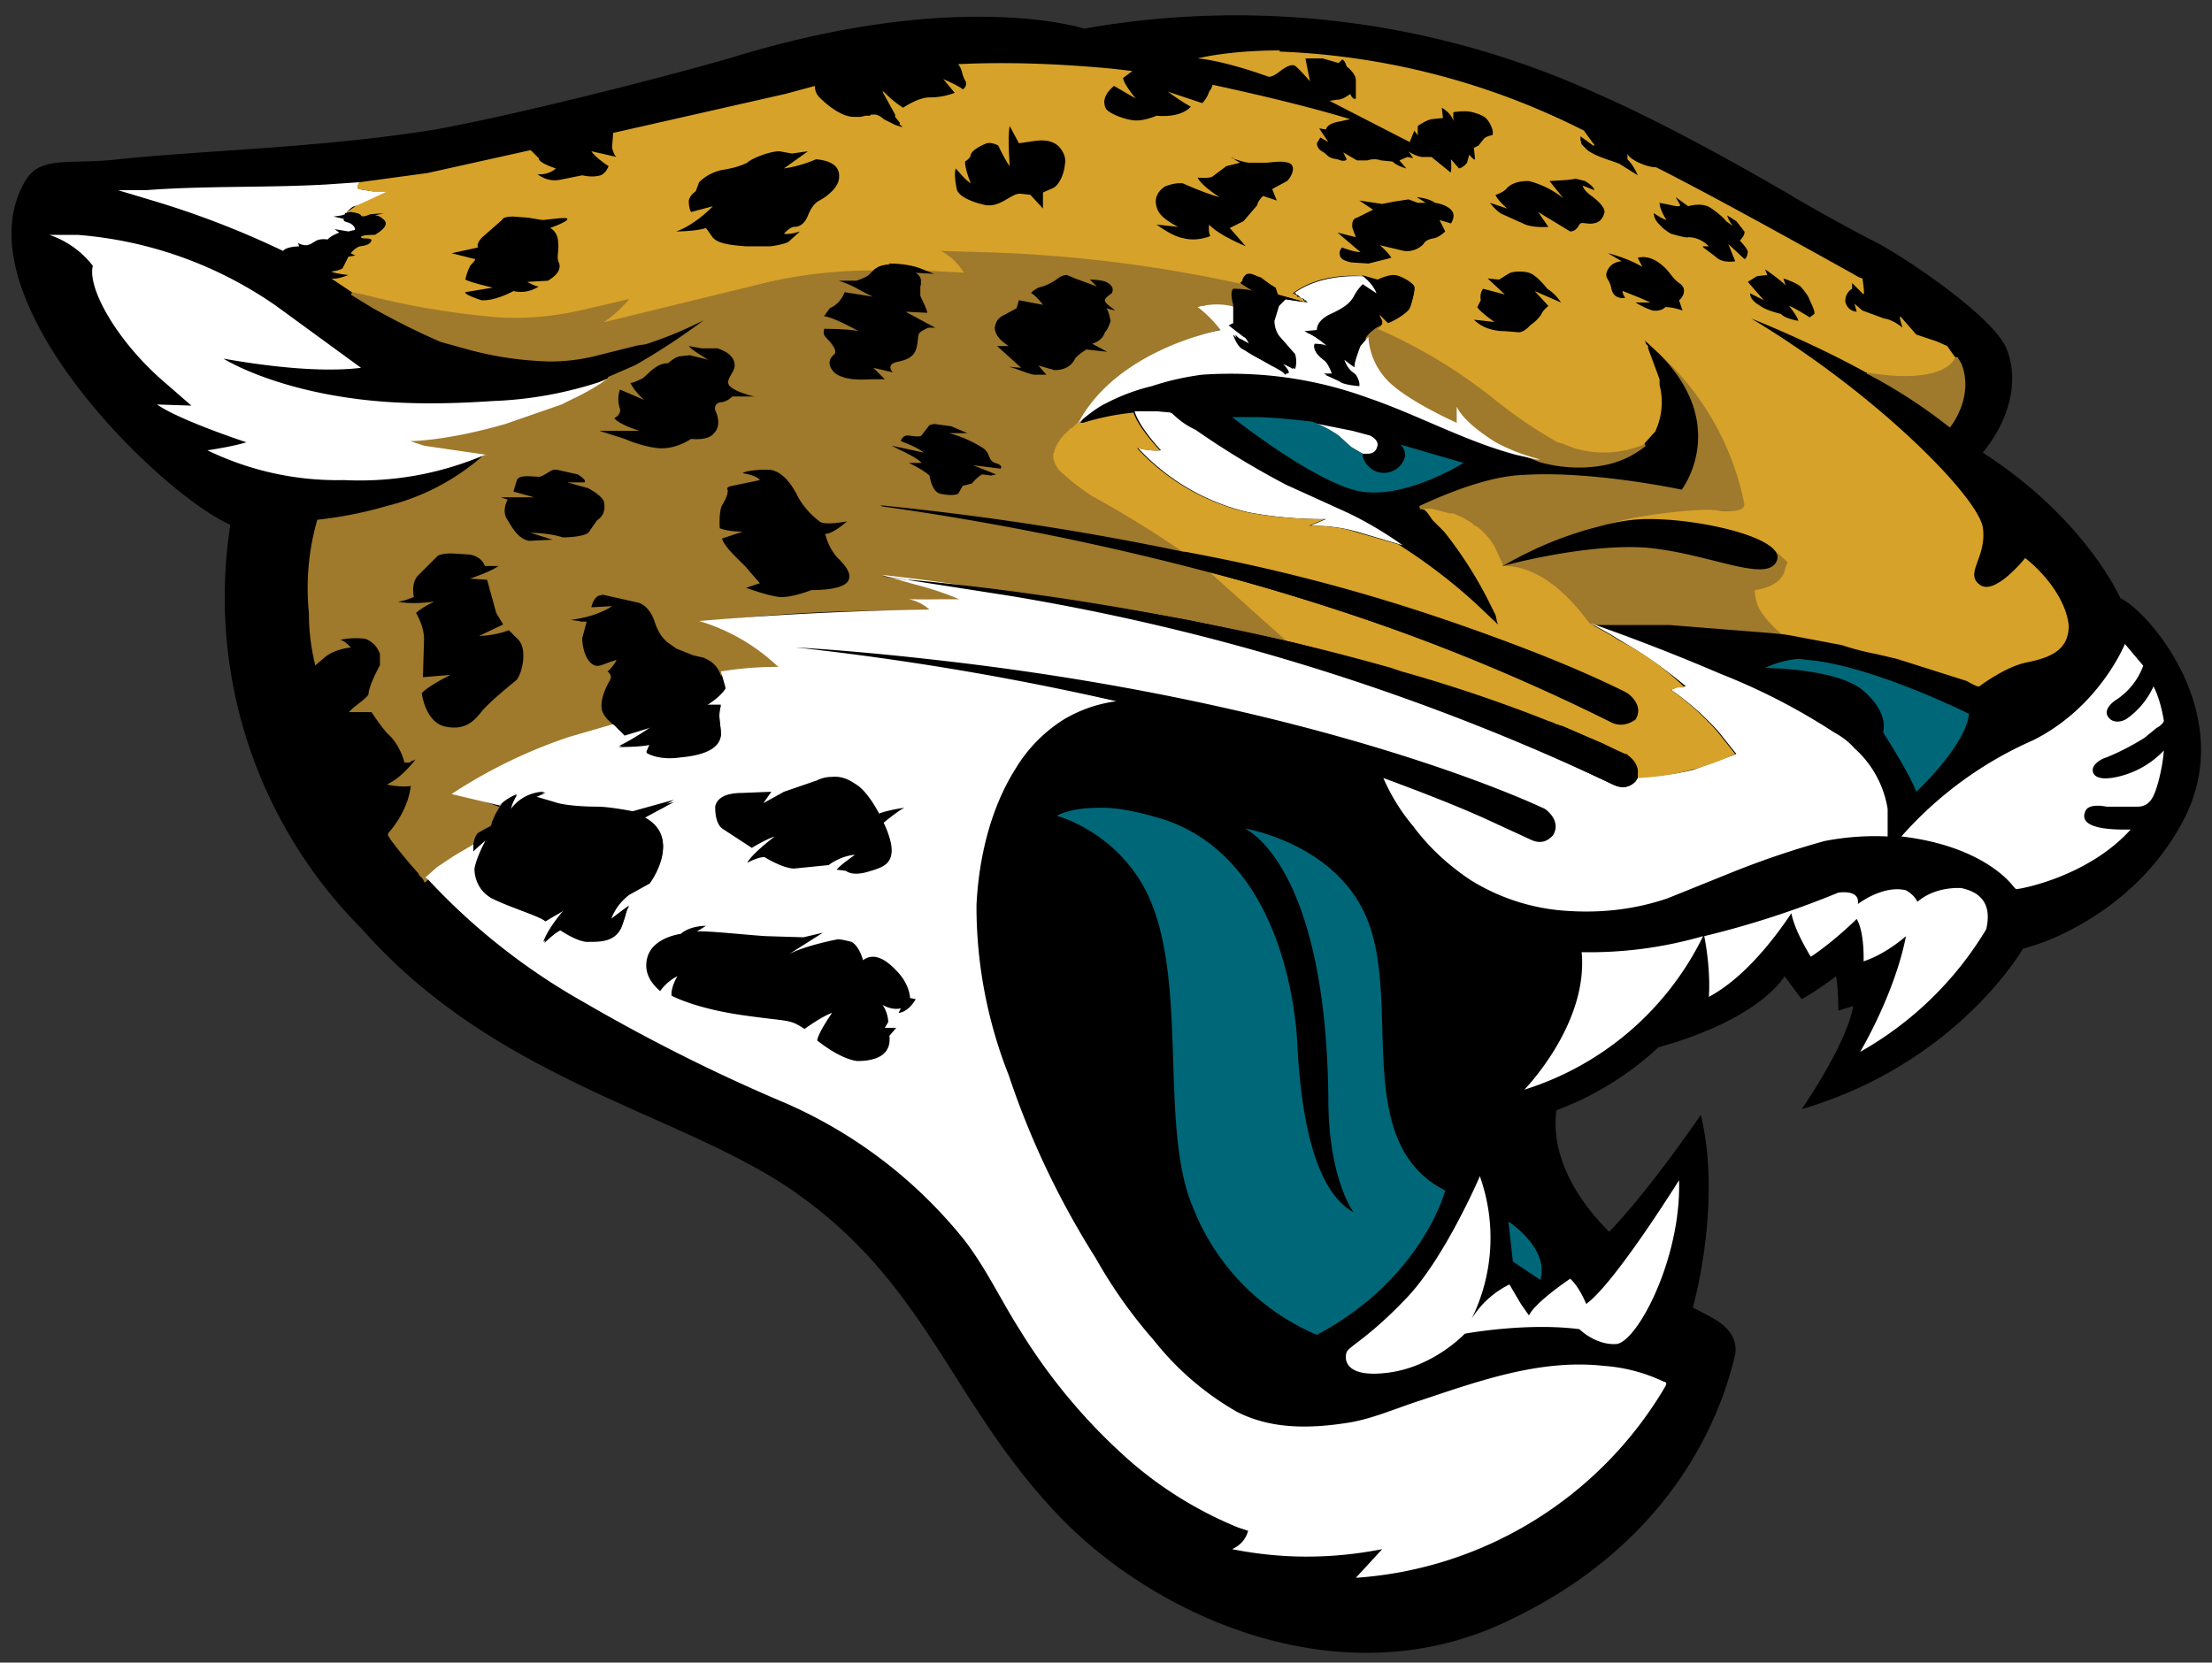 <svg xmlns="http://www.w3.org/2000/svg" xml:space="preserve" viewBox="0 0 193 145.1"><rect x="0" y="0" width="193" height="145.1" fill="#333333" stroke="none"/><path d="M185 52.2s-3-6.9-12-12.7c2.3-2.8 3.2-6.2 2.1-9-1-2.7-8.5-7.8-11.3-9.3-2.8-1.4-6.6-3.6-6.6-3.6s-10-6-17.8-9.4a76 76 0 0 0-44.8-5.7s-11-3.6-31 2.6c-7 2-19 5-25.6 6.2-9.9 1.6-20 1.8-27.7 2.6-4 .5-6.8-.4-8.1 1.9-5.9 10 11.6 27.2 17.9 30a41 41 0 0 0 11.5 35.3c12 13.6 28.7 16.2 38.4 23.4 11 8 13.2 18.2 22.4 27.8 8.4 8.8 24.8 16.3 39.5 9 16-7.7 18.9-20.7 19.5-23.1q.3-2-2.2-3.3l-1.5-.8c.7-2.5 2.3-10.2.7-16.8 0 0-4.5 6.6-8 10.2-.9-.9-5.3-5.3-4.6-10.6a27 27 0 0 0 8.9-5.5c9-2.5 11-6.2 11-6.2l1.5 2c1.3-.7 3-2 3-2 .2 1 .2 3 .2 3l1.3-.4c-.6 3.4-4.5 9-4.5 9 13.6-4 19.3-14 19.3-14l1-.3s9-2.6 13.3-11.5c4.2-9-3.4-17.7-5.8-18.8"/><path d="M82.3 21.9q1.2.6 2 2l-3.7-.3 1 .4-1.7-.1q.2 0 .6.4v.6q-.2.3-.1 1l.6 1.5-1.9-.1 2.5 1.3h-.7s-.6.3-.7.6c-.2.2 0 1.4-.7 1.9s-1.5.4-1.7.7c-.3.3.1.7.1.7l-1.8-.4 1.1 1h-1c-.6 0-2.4.2-3.3-.5-1-.8-.4-1.4-.2-1.6s.2-.5-.4-1.2-.5-.7-.4-1.1c0 0 2.2 0 3 .2 0 0-2.1-1.2-3-1.3l.5-.7q.9-.3 1.3-1.4l2.4.4c-1-.4-1.4-1-3-1.4h1.6s.7-.2 1-.5l.6-.5q-4.5.1-9 1l-14.5 3.7q1-.8 2-2a61 61 0 0 1-11.3 1.6q-6-.5-11.8-2l-1-.2 1.8 1.1q3 1.7 6 3l1.8.5a30 30 0 0 0 7.7 1.2q1.8 0 3.6-.4l4-1 .7-.1a34 34 0 0 0 6.7-3 59 59 0 0 1-7.5 5.1l-2.3 1v.1l-.5.2-2.8 1.6-1 .4-4.9 1.8c-5.2 1.5-8.3 1.5-8.3 1.5l1.2.4 5.5.7-.3.3a20 20 0 0 1-8.3 4.3 35 35 0 0 1-6 1.2q-1.1 3.9-.7 8 0 2.2.5 4.3l.7-.6s.7-.6 2-.8q-.5-.5-1.1-.5H29l.2-.1a7 7 0 0 1 2.7-.2q.8.3 1.2 1l.1.2.1.2v1.1c-.4.7-1 2-1 2.5 0 .3-1.2 1.1-1.5 1.4h1.7s.9 1.4 1.5 2c.6.5 1.2 1.6 1.4 2.4h.3l.1-.1.3-.1.3-.2.4-.2s-1.2 1.8-2.6 2.6c0 0 1.2.2 1.8 0 0 0 0 2.1-2 4.4-.1.1 1.5 2.1 2.6 3.3l.1.2.3.3.1.2 1-.8 3.2-2.1q.1-.9.4-1l.7-.5.4-.2V72h.1l.1-.2v-.1l.2-.5.4-.6a21 21 0 0 0-4.2-1.2 44 44 0 0 1 14-6l-.8-1.1c-.5-.9.3-2.2.6-2.8s-.2-.8-.2-.8c.5-.4.9-1 .9-1l-2.3.3c-.6-.5-.9-1.6-.7-2.2 0-.5.3-1.4.3-1.4h-.6l-.8-.2c2.4-.3 3.6-1.2 3.6-1.2l-1.8.1s.1-.7.6-1h1l.8.1.4.1 1.3.4c1 .3 1.4 1.6 1.4 1.6q.5 1.2 1.2 1.9l1.3.8 1.5.4.3.1.5.2q.6.4 1 1.1l5-.4-.7-.7q-2.7-2.5-6.2-3.5a131 131 0 0 1 20.2-1l-1.9-1q2.3-.1 4.4.1-1.8-.9-4-1.3l-2.7-.8h.1l1.9.2h.3a343 343 0 0 1 24.6 3.6l8.4 1.8-6.7-6A247 247 0 0 0 77 44.2a246 246 0 0 1 26.3 4q-3.8-2.6-7.8-4.9-1.4-.7-2.5-1.8-.7-.6-1-1.4v-.4l.1-.2v-.3l.1-.2q.5-.9 1.1-1.4l.2-.2h.1l.2-.2.1-.2h.1l.1-.1.2-.3c3.5-6.3 12.3-8 12.3-8-1-1.2-2-2-2-2 1.2-.3 2.7 0 3.3 0q-.3-1.1 0-1.4s1.3 0 1.7.2l-1-.7a102 102 0 0 0-26.2-2.9zm38 6.7-1 .8c0 1 .8 3 2.3 4.3a32 32 0 0 0 5.6 3.2c-.2-.6-.1-1.4-.1-1.4a10 10 0 0 0 3.8 3.3l3.5 1.4q3 .8 5.8.2a8 8 0 0 0 3.3-1.6 9 9 0 0 1-7.5-.3q-3-1.6-5.7-4a45 45 0 0 0-10-6zm24.7 2.3c6.2 6.4 1.8 12 1.8 12s-7.9-1.7-13.9-1.3c-2.8.1-6.2 1.4-9 2.7h.2l2.5.4a7 7 0 0 1 3 1.8c1.3 1.4 1.6 3 1.6 3l.2-.2 1.6-1a28 28 0 0 1 6.8-2.4c2.1-1 8.4-1.6 9.6-1.5 1.2 0 2.9.3 2.9-.4a24 24 0 0 0-7.3-13.1zm-13.8 18.5c4-.1 6.8 4 7.5 5h7l8.8.7 1 .1s-1.2-1-1.8-2-.5-1.8-.5-1.8q2.2-.2 2.5-1.7c.3-1-.9-1.9-.9-1.9q.6.6.3 1.2c-.9 2-6-.7-11.3-1.2s-12.6 1.6-12.6 1.6zm39.5-18.2c-.3.7-1.8 2.3-7.8 1.3h.1a46 46 0 0 1 7.1 4.6s2-2.5.9-5.3l-.3-.5z" stroke="#9f792c" stroke-width=".3" fill="#9f792c"/><path d="m31.4 15.9-2.9.2c-5.3.3-10.6.1-15.8.5h-2.4l3 .9a78 78 0 0 1 11.4 4.4c.3-.4 1.4-.4 1.4-.4l-.1-.3s.3.2.7.2h.1l.3-.1.5-.3c.4-.2 1-.1 1-.1.2-.3 1-.6 1-.6l-.4-.3 1.2.2.4-.1q.3 0 .1-.3t-.6-.4-.3-.3l-.9-.2.7-.1.3-.1v-.1h.1s.4-.5.7-.6c.4 0 3-1.3 3-1.3h-1.4l-1.2-.2q-.2-.2.1-.6M6.8 20.5H4.3s2.2.6 3.8 2.7c-.5 2 2.2 6.7 6.3 10.2l2.3 2-3-.1c2 1.4 7.8 3.3 7.8 3.3-1.3.4-3.4.7-3.4.7A26 26 0 0 0 30 41.9q6.4.3 12.3-2.2h.2l-5.5-.8-1.2-.4s3.1 0 8.3-1.5l4.9-1.7 1-.5q1.5-.7 2.8-1.6l.5-.2A34 34 0 0 1 43 35c-3 .2-7.5.4-12-.2-7.6-1-11.5-3.5-11.5-3.5 6.8 1.2 10.4 1 12 .8l-7.4-5.4a35 35 0 0 0-17.3-6.2m111.5 3.6c-1 0-3.5.1-5.4 1.5h.2v.1l.2.1.2.2.3.1v.1h.1l.1.1.1.1-1.9-.3-.6.6-.4 1.3q0 .7.4 1.3l1.4 1.6q.2.7 0 1.3l-1.2-.6c.1.1 1 1 .5 1l-1.2-.7c-.8-.4-2.2-1-2.6-1.5-.4-.3-.7-1-.7-1.2 0 0 .3.4.5.4l.9.5s-.2-.6-.5-.8-1-.5-1.3-1h.4v-1.5a6 6 0 0 0-3.3 0s1 .7 2 2c0 0-8.8 1.6-12.3 7.9l-.2.3c.2-.2 1.6-1.4 2.5-1.8q1.9-1 4-1.5 2.1-.7 4.4-1 7.5-.5 14.4 2c4.4 1.5 8.5 3.8 13 5l1.8.4h.3a17 17 0 0 1-3.9-1.5q-2.7-1.7-3.4-3.1v1.4s-3.6-1.6-5.5-3.2a6 6 0 0 1-2.2-4.2v-.1l-.7.8q-.6 1.6-.5 1.8t-.9-.6s.3 1 1 1.3c0 0 .4.6.3 1 0 0-1.4-.1-1.7-.4l-1.3-.6h.7s-.3-.9-.7-1.2-1-.8-.9-1.4c0 0 .9 0 1.2.2 0 0-1.2-1.1-2-1.3h1s0-.8 1.3-1.5q1.8-.8 2-1.5.3-.6.8-1l1.2.7s-.3-.9-1.3-1.6zM101 35.9h-2c.4 1.4 2.3 3.4 2.3 3.4-.9.1-2-.2-2-.2a19 19 0 0 0 9.6 5.6c3.6.7 6.8.6 6.8.6l-1.4.6s1.4-.1 3.3.3l.8.2 3.7 1.1.3.1a33 33 0 0 0-4.7-2.8l-5.5-2.5a73 73 0 0 1-7.9-4.8q-1.1-.5-2-1.4l-.2-.1zm13.5 1q1.2.3 2.3 1.2l1 .9 1.1.6h.4q.8 0 .9-.8c0-.5-.7-.8-.7-.8l-1.5-.4zM77 50.2l2.8.8q2 .5 3.9 1.3h-4.4q1 .2 1.8.9a283 283 0 0 0-20.1 1 17 17 0 0 1 6.9 4q-2.6 0-5 .4l.4 1.4c-.5.8-1.7 1.5-1.7 1.5h1.3c-.3 1 0 1.6 0 2.6q-.2 1.6-3.5 1.9c-2 .3-3-.4-3-.4l.3-.7-2.7.2c1.3-.6 3-1.8 3-1.8l-2.5.7-1-.8-3.8 1.1a44 44 0 0 0-10.3 5l4.2 1c.5-.6 1.5-1 1.5-1q-.7 1-.6 1.4c1.2-1.7 3-1.6 3-1.6l-.8.4 1.7.5c.8.3 2.6.4 3.7.4s3.1.4 3.1.4l3.6-1-2.6 1.5c3.4 1.8.5 5.6.5 5.6s-.6.2-1.8 1.1-1.6 2.2-1.6 2.2l1.6-1.2c-.3.4-.2.6-.7 1.9-.6 1.2-1.9 1.1-2.8 1.2-1 .1-2.5-1-2.5-1l-1.5 1.1c.5-1.4 2-3 2-3l-1.8 1.2c-.7-.6-3.1-1.3-4.7-2.1-1.6-1-1.4-2.6-1.4-2.6a7 7 0 0 1 1-2.4c-.6.3-1.2 1-1.2 1v-.6l-1.7 1-1.5 1-1 .9.2.1A56 56 0 0 0 51 87.5q8.6 5 17.6 8.8a41 41 0 0 1 15.6 12c1.9 2.5 3.2 5.3 4.8 7.8q4 6.5 9.7 11.5a34 34 0 0 0 9.3 5.7l.9.3q-.3 1.1-1.4 1.6 6.5 1.3 13.1 0l-2.3 2.5a34 34 0 0 0 27-16.7q.2-.4-.1-.4-2.5-1.2-5.3-1.4c-5.5-.6-10.8 1.3-15.9 3-2.2.7-4.4 1.7-6.6 2-3.3.5-6.6.5-9.5-1a25 25 0 0 1-7.2-6.2q-2.9-3.3-5.1-7.2-4.8-7.6-7.6-16A40 40 0 0 1 85.2 79c.2-4.1 1.2-8.4 3.4-11.9a13 13 0 0 1 4.2-4.3 12 12 0 0 1 4.6-1.6 247 247 0 0 0-28-4.7q5.1.3 11.4 1c34.9 3.8 54 13.1 54 13.1s1.5 1 .7 2.3q-.8.9-1.9.4l-3.9-1.8q-3.3-1.5-9-3.6 1 2.3 2.6 4.2 2 2.7 5 4.7a18 18 0 0 0 8.5 2.7q4.6.3 8.7-1.1l5.7-2.3q4-1.6 8-2.7a23 23 0 0 1 5.5-.4v-2.4a9 9 0 0 0-2.9-5.3q-.7-.8-1.8-1.4a55 55 0 0 0-9.9-5.1q-5.6-2.4-11.3-4.4l1.8 1 .3.2.5.3a41 41 0 0 1 5.7 4h-.6l-.7.3a24 24 0 0 1 4.1 3.6l1.6 2-3.8 1.4a23 23 0 0 1-4.8.6l-.2.4q-.8.8-1.9.3l-3.8-1.8a198 198 0 0 0-59.8-16.5zm108.4 6s-2.2 5.5-8 8.4a33 33 0 0 0-11.5 8.4c6 .7 8.9 3.2 9.8 4.4l.2.2c.4 0 6.3-1.1 10-5.2h-.4c-1 0-4.4 0-3.5-1.7.3-.5 1.3-.4 1.8-.3h2.7c1.2 0 1.5-1.1 1.8-2.1q.4-1.5.5-2.8a8 8 0 0 1-4.6 2.4h-.1c-.6.1-1.6 0-1.5-.8.1-.5.8-.9 1.2-1q1.7-.7 3.3-1.7l1.1-.9c.1 0 .6-.4.6-.6q-.3-1.8-.9-3a7 7 0 0 1-2.3 2.8c-.4.3-1.3.5-1.7-.2s.7-1.4.7-1.4a6 6 0 0 0 2.4-3zm-14.8 21.3q-2 .1-3.3 1.2-.3-.6-1-1c-2-.5-4.2 1.2-4.2 1.2.2-1.3-1.6-1-1.7-1a80 80 0 0 1-11.7 3.8c.6 3.1.4 5.3.4 5.3 3-1.6 5.6-4.9 7.2-7.3.3 1.6 1.7 3.8 1.7 3.8 2.1-1.4 4-3.3 4-3.3.7 1.2.6 3.7.6 3.7 1.5-.5 2.9-1.5 3.7-2.2-1 5.1-4 10.1-4 10.1a30 30 0 0 0 11-10.7q.7-3-2.2-3.6zm-22 4.2q-5.2 1.5-10.6 1.4c.6 6.3-5 12-5 12a26 26 0 0 0 15.6-13.4m-19.5 21s-3 7-6.3 10.5-5.1 4.3-5.3 4.8-.3 2.3 3.6 1.8c4-.5 6.7-3.4 6.7-3.4s5.3-1 10-.4c0 0 1.4 1.4 3.2 1.3s5.7-7.4 5.5-14.3c0 0-5.6 9-8.1 10.8 0 0-.6-1.5-1.4-2.2 0 0-3 2-3.6 3.2l-.7-1-1-1.7a8 8 0 0 0-3.3 3 16 16 0 0 0 .7-12.5" fill="#fff"/><path d="M111.7 4.4c-4.6 0-7.2.7-7.2.7s2 .1 6.2 1.6q.4 0 1-.5.8-.6 1.2-.5c.2 0 1.4 1.4 1.4 1.4l-.4-2h1.5l1.4.4.3-.3q.2 0 .4.6s.8.6.8 1.2v1.6s-.2.2-.5-.4c0 0-.6.5-1.1.5l-.7.1 7 3.6.4-1 .3.4V11s.7-.5 1.2-.6l1-.1-.1-.9s.9.5 1 1.2v-.8s1-.2 1.7 0q1.1.3 1.3.7c.2.2.6 1 .4 1.3q-.6.1-.8.4l-.4.5-.4.2.1 1q-.1.1-.5-.4l-.2.7q-.3.4-.7.5l-.7-.8s.1 1.4-.1 1.1l-1.6-1.3h-.8c-.3 0-1-.3-1.2-.5l.4.6-.5-.1-.7.3.6.7s-.8-.2-1.2-.6l-1-.1q-.6-.2-1.2 0h-.9l-1.2-.7.3.6s-.1.3-.8 0c-.8-.1-.8-.3-1.2-.6q-.6-.3-.6-.8l.3-.5.7.4-.8-1.2.6.1s0-.5 1.2-.7l.9-.2q-4.6-1.4-12-3l-.1.3-.2.3q-.2.6-.6 1l-3-1s1.2.9 2 1.3c0 0-.7 1-3 .8 0 0-1.1.5-2 .4s-2.1-.6-2.4-1q-.5-1 .7-2l1.9 1.1S98 7.3 98 6.8l.8-.6-1.7-.2q-7.4-.7-13.5-.4c.4.5.3.9.6 1.4s-.2.8-.2.8c-.3-.3-1.7-.9-1.7-.9l1 1.2a6 6 0 0 1-2.2.4c-1 0-2.3.9-2.3.9q-.8-.5-1.5-1.2l-.2-.2H77v-.1.1l1.1 2v.2l.4.5v.2h.1v.1h.1v.1l-.6-.2-1-.5q-.3-.3-.7-.4H76l-.1.1h-.4l-.4.1h-.6c-1 0-2.2-.9-3-1.7q-.4-.4-.4-1l-2.6.7-15 3.4-.1 1.3q.2.7.4.8l-2.2-.5c.4.6 1.5 1.3 1.5 1.3s-.2.6-.7.8q-.7.2-1.6 0l-2 .4c-1.1.2-1.9-.5-1.9-.5 1 .1 1.6-.5 1.6-.5q-1.5-.5-1.5-.9l-.7-.7-9 2-5.9.8q-.4.4-.1.6l1.2.2h1.3L31 18l-.7.5v.1H30l.6-.1q.8.1.9.3t.8-.1l1.2-.1-.8.2q.4 0 .7.3c.7.5-.2 1.1-.7 1.4q-1.2 0-1.2.2c0 .2 1 0 .9.3q-.1.4-1 .5c-.4.1-.8.6-.8.6l.4.2-.6.1-.5 1c-.2.2-1 .3-1 .3.4.2 1.5.3 1.5.3q-1 .4-1.5.3l1.8 1.2 1 .2q5.8 1.5 11.8 2 3.5.2 7.1-.6l4.3-1q-1 1.2-2.2 2h.1l14.3-3.5q4.5-1 9.1-1 .5-.5 1.4-.5 1.6 0 2.9.5l3.6.2a5 5 0 0 0-2-1.9l3.3.1a120 120 0 0 1 23 2.8v-.2c.2-.1.1-.5.5-.6l1 .3 1.4.8.2.6 2.5.7-.1-.1h-.1l-.1-.2-.2-.1-.2-.1h-.1l-.1-.2h-.1l-.2-.1c2.5-1.9 6-1.5 6-1.5l1.4.4s.8-.4 1.4-.4 1.7.6 1.8 1c0 .3-.2 1.4-.4 1.8s-1.3 1.1-1.9 1.3l-.1-.1-.7-.7v.2l.1.1v.1l.1.4v.3l-.3.2a45 45 0 0 1 10 6q2.7 2.2 5.7 3.9l.4.1 1 .4a9 9 0 0 0 6.1-.3l.8-.9.2-.2a6 6 0 0 0 .4-4.1v-.5l-1-2.7v-.2l-.2-.2v-.1l-.1-.2 1.4 1.3a24 24 0 0 1 7.3 13c0 .8-1.7.6-2.9.5s-7.5.5-9.6 1.5q2.2-.5 4.2-.6c3.8 0 9.2 1 10.8 2.5s1.2.9 1 2q-.5 1.3-2.6 1.6s0 1 .5 1.8c.6 1 1.8 2 1.8 2l5.3 1q1.5.5 3.1.8l1.7.4 6 1.9c.1 0 1 .6 1.2.5.4-.3 2.5-1.8 4.2-2.1 1.9-.4 3.6-1 3.6-3.2-.2-2.1-1.9-4.4-3.8-5.9 0 0-2.7 3.4-4 2.3-1.3-1 .7-2.4.3-5-.5-2.7-9.2-11.6-20.2-18.2 0 0 5.1 2 10 4.7 6 1 7.5-.6 7.8-1.3l-.7-1-.9-.4-1.8-.6-1.4-1.6q-.1.1.2 1s-.8-.7-1.6-.8l-1.9-.7-.7-.6.2.7s-.8 0-1-.9c0-.8.6-1.1.6-1.1v-.5l1 1q.1-.1-.1-1.4l-.3-.1-.7-.4c-.2-.1-11.6-6.5-17-9.2q-.6 0-1.5-.4s-.9-.4-1-.8v.5q.5.5.9 1.4l-1.6-1c-.7-.3-2-.6-2.8-1.2l-.5-.5-.1-.4v-.3l1.1.8h.1v-.1l-.1-.1-.8-1.1a64 64 0 0 0-26.6-6.9zM99 36a22 22 0 0 0-4.5.9H94l-.1.1-.1.1-.2.2-.2.1-.1.1-.2.2a4 4 0 0 0-1.1 1.6v.1l-.1.2v.4q.2.8.8 1.3 1.2 1.1 2.6 2 4 2.2 7.8 4.8a159 159 0 0 1 38.7 12.3s1.5 1 .6 2.3c-.4.6-1.3.5-1.8.3l-3.9-1.9c-5.3-2.6-15.8-7-31.2-11.2l6.7 6 9.1 2.4.8.3a152 152 0 0 1 13 4.4q.4 0 .6.2l.7.2 5.4 2.4h.1s1 .8 1 1.7l-.1.2v.2h.1a22 22 0 0 0 8.5-2.1l-1.6-2a24 24 0 0 0-4-3.6l.6-.2h.6a24 24 0 0 0-5.7-4.1l-.5-.3-.3-.2-1.8-1c-.8-1-3.7-5.1-7.6-5v-.2l-.6-1.3-.1-.2a6 6 0 0 0-1.6-1.8h-.1l-.2-.2-.3-.2-.2-.1-.3-.2-.9-.4h-.3l-1.6-.4h-1 .1c.4 0 .7.6 1 1l1 1a35 35 0 0 1 4.1 6.5l.4.8.1.5.1.3-1.9-1.8a48 48 0 0 0-6.5-5l-.3-.2-4.5-1.3c-1.9-.4-3.3-.3-3.3-.3l1.4-.6s-3.2.1-6.8-.6a19 19 0 0 1-9.6-5.6s1.1.3 2 .2c0 0-1.9-2-2.3-3.3" fill="#d7a22a"/><path d="M88.1 11c-.2.9 0 3.5 0 3.5-.4-.5-1-1.8-1-1.8s-.5-.3-1-.2c-.5.2-1.3.6-1.4 1 0 .3-.5.6-.5.6 0 .7.5 1.9.5 1.9-.5-.3-1.3-1.3-1.3-1.3q-.2.5.1 1.9c.4.9 2.5 1.3 2.5 1.3 1.3.2 2.2-1 3-1l.9.1 1.1 1.2v-1.4l.9-.4c.6-.3 1-1.5 1-2q.2-.8-.5-1.6-.7-.7-2.1-.5l-1.4.2zM68 13.2c-.8 0-2.4.6-2.8 1q-.8.4-2 .6a4 4 0 0 0-2.2 1.1l-.3.8s-.5.3-.6.8q0 .7.2 1l1.9-.5s-1.5 1.6-3.2 2.2c0 0 1.7 0 2.6-.3l.5.7c.4.7 1.8.8 3 .9h2c.3 0 1.4-.2 1.7-.4l1-.9s-.9.3-1.4.2c0 0 .5-.6.9-.6q.8 0 1.2-1t1-1.3c.4-.2 1.6-1 1.7-1.9q.2-1.5-2-1.7s-1.3.6-2.8.8l2.1-1.5-1.4.2zm39.5.5c.1.2.7.5.7.5l-1.2.3-1.2.9c-.3.2-1.3.1-1.3.1.3.7 1.9 1.7 1.9 1.7-1.2-.3-3.2-1.2-3.2-1.2s-.7-.1-1.6.3q-1.1.8-.6 2c.3.8 1.8 1.5 1.8 1.5l-1.9-.2c.2.1 1.3 1 2.4 1.2 1.2.3 2.3-.2 2.3-.2-.2-.4-.1-1-.1-1 .8.9 3 1.8 3.2 1.9l-1.4-1.6 1.2-.6 1.2-1.4c0-.3.5-.8.5-.8l1.2.4-.4-1 1.3-.7c.5-.5.8-1.4.1-1.6s-1.5 0-2 0H109c-.4 0-1.5-.4-1.5-.4m30 1.8-.7.1-1.6.1 1.2 1.5a8 8 0 0 0-3-1.5h-.1q-1.2 0-1.8.6c-.3.4-1 .6-1 .6 0 .3 1 1.2 1 1.2l-1.5-.5s.6.8 1.1 1l2 .9c.8.3 2 .2 2 .2l-.9-1.3 2.8 1.7q.5 0 .8-.6c.2-.3.6 0 1.2-.1q.8-.1 1-1 0-.5-1-1.3c-.9-.6-.9-1-.9-1l1 .4q0-.3-.8-.8zm-13.9 1.6.8.5h-.7l-.8-.3-1.3.2-1 .2-2-.3 1.2.8-1.4.7q-.5.1-.4.9l.3.8-1.6-.4 2 1.7c-.6 0-1.6-.4-1.6-.4s-.3.3-.2.6q0 .5 1 .7l1.5.1 2-.5c-.3-.5-.9-1-1-1.1l2.1.5a2 2 0 0 0 1.7-.6q.2-.4.9-.5c.5-.1 1-.6 1-.6l-.5-1 1 .3s.5-.7 0-1.2-1.4-.6-1.4-.6c-.5-.4-1.6-.5-1.6-.5m22.6 0 .4.7q0 .2-.8 0l-1-.2c0 .6.6 1.5.6 1.5-.4-.1-1.1-.6-1.1-.6 0 .6.5 1 .5 1s.3.4 1 .8q1.4.4 1.5.3c1.1 0 1.8.8 1.8.8h-.5c-.2 0 .6.5 1.2 1s1.6.3 1.6.3l-.6-1.5 1.4 1.3q.2 0 .3-.6c0-.3-.7-1-.7-1s.5-.5.4-.8l-.7-.9-.8-.5c.1.4.5 1 .6 1l-.7-.5c-.1-.2-1-1-1.6-1.3-.8-.3-1.7 0-1.7 0zM44.8 18.9q-.9 0-1 .3l-1.6 1.4c-.7.6-.5 1-.5 1l-2.3.5 2 .5q.2 0-.3.5c-.3.4-.5 1.3-.5 1.3.6.3 2.4.7 2.4.7l-2.4.4q-.1.2 1.4.7c1.2.1 2.8-.8 2.8-.8 1.3.3 2.2-.4 2.2-.4-.3 0-1-.4-1-.4l1.8-.1q1.2-.7 1-1.5c-.3-.6 0-1-.1-1.8 0-1-.7-1.3-.7-1.3q1.6-.6 1.5-.8c0-.2-1.8.1-2.2.1l-1.2-.2zm95.5 3.2 1.2.7s-.8 0-1.2.7c-.4.8.1.7.3 1.7s1.2.8 1.2.8q-.3-.5-.2-.6l1.5.6.9.4h-1.3s.8.5 1.5.7c.8.1 1.1-.3 1.1-.3.7 0 1.5.3 1.5.3l-.3-.9c.3-.2.8-1 0-1.5-.7-.5-.8-1.1-1.8-1.8s-1.8-.4-1.8-.4l.4.8c-1.3-.8-3-1.2-3-1.2m-62.6 1q-.8 0-1.4.4l-.5.5c-.4.3-1.1.5-1.1.5h-1.5c1.5.5 2 1 3 1.4l-2.5-.4q-.4 1-1.3 1.4l-.5.7c.9.1 3 1.3 3 1.3-.8-.2-3-.2-3-.2 0 .4-.2.4.4 1q.9 1 .4 1.3c-.2.2-.7.8.2 1.6 1 .7 2.7.5 3.2.5h1.1l-1-1 1.7.4s-.4-.4-.1-.7 1.1-.2 1.7-.7c.7-.5.5-1.7.7-2 .1-.2.8-.5.8-.5h.6L79 27.2l1.9.1c0-.3-.5-1.2-.6-1.5v-1.6q-.3-.4-.5-.4l1.7.1-1-.4q-1.2-.5-3-.5m76.5.5.2.5-.9.1-.8.5 1.4 1.6-1.2-.6q0 .6.9 1.1c.5.4 1.8.7 1.8.7.3.4 1.5.6 1.5.6 0-.3-.8-1.3-.8-1.3.4.1 1.8 1 1.8 1l.4-.3c.1-.2-.3-1-.4-1.2q-.1-.4-.8-1.2c-.5-.4-1.5-.7-1.5-.7l.2.6c-.6-.6-1.8-1.4-1.8-1.4m-21.4.2q-.7 0-1 .2l-.8.5-1-.1 1.5 1.4-1.9-.5q-.3.4-.2 1l-.3.6c.2.4 1.5 1.3 1.5 1.3l-1.8-.2c1 1 2.4 1 2.7 1l1.2.1c.5 0 1-.6 1-.6q.7-.5 1-1c.1-.3.6-.7.6-.7l-1.2-1.3 2.3 1c-.5-.8-1.2-1.2-1.2-1.2s-.6-.8-1.2-1.2q-.4-.3-1.2-.3m-23.8.2q-.4.3-.4.6l-.2.2 1.1.7c-.4-.2-1.7-.2-1.7-.2q-.3.3 0 1.4v1.6l-.4.2 1.3 1c.3.1.5.7.5.7l-1-.5-.4-.4c0 .1.3.9.7 1.2l2.6 1.5q1.2.6 1.2.8c.5-.1-.4-1-.5-1 .4 0 1.2.5 1.2.5q.2-.6 0-1.3l-1.4-1.6q-.4-.7-.4-1.3.4-1.4.5-1.3l.5-.6 2 .3h-.1l-2.5-.7q0-.4-.2-.6l-1.2-.9c-.2 0-.8-.4-1.1-.3m-15.8.1q-.4 0-.8.3-.8.6-1.7.8-.7.4-.6.5c.4.2 1 1 1 1l-2.1-.4-.2.7-1.1.6q-.7.3-.8 1.1c0 .9 1.1 1.5 1.2 1.6h-1l2.1 1.9-1.2-.1c.4 0 1.7.6 2.3.7h1.1l-.7-.8 1.4.4q1.3 0 1.8-1c.3-.4 1-.8 1-.8l1.8.2-1.3-.7q.9-.3 1.1-1 .3-.3.5-1-.2-1-.4-1.1l.8.2c-.2-.2-.9-.6-.9-.9q0-.2.6-.6.3-.6-.5-1c-.5-.2-1.4-.2-1.4-.2l.6.6-1.9-.7zm28.5 0c-.6 0-1.4.4-1.4.4l-1.4-.4c1 .7 1.3 1.6 1.3 1.6l-1.2-.8q-.5.5-.8 1.1c-.3.5-.7.9-2 1.5s-1.2 1.4-1.2 1.4l-1.1.1a7 7 0 0 1 2 1.3c-.3-.2-1.1-.2-1.1-.2-.2.6.5 1.2.8 1.4.4.3.7 1.2.7 1.2h-.7l1.3.6c.3.3 1.7.4 1.7.4.1-.4-.3-1-.3-1-.7-.4-1-1.3-1-1.3l1 .6q-.2-.2.4-1.8l.7-.8q.5-.6 1-.8l.3-.2V28l-.2-.4v-.4l.6.7.1.2c.6-.2 1.7-.8 1.9-1.3s.5-1.5.4-1.8-1.2-1-1.8-1m-61.5 6.2c.3.4 1.7 1.2 1.7 1.2l-1.6-.4-.9.1c-.5.1-1 .6-1 .6-1 0-1.6.8-2.2 1.3q-1 .5-1.1.4c.3.7 1.2 1.5 1.2 1.5l-2.1-.9q-.3.8 0 1.7c.1.5-.5.8-.5.8.5.6 2.2 1.1 2.2 1.1h-3.5l2.2.7s1.3.6 2.8.8c1.6.2 3-.8 3-.8s1.5.2 2-.5c.7-.7.2-1.8.1-2q-.1-.6.5-.7c.5 0 1-.5 1-.5h2c-.3 0-2-.5-2.3-1s.5-1.1.5-1.7q0-1-1.5-1.5h-1.4zM81.5 37l-.4.1-.7.9c-.2.2-1 0-1.3 0q-.4.1-.5.5s1.4.5 2 1l-2.8-.6 1 .5s1.3.6 1.6 1h-1.1s1.1.5 1.8 1.1c0 0 .2 1.5 1 1.6q1 .2 1.5 0l.4-.7.8-.2q.5-.6.9-.8l.8.1.4-.1-2-.8 2.4.3s.3-.3-.5-.5c-.7-.3-.3-.9-1.2-1.4q-1.3-.8-2.8-1.2h1.6l-1.4-.6zm-15.2 4q-1.3.1-1.5.3c1.3.2 1.5.6 1.5.6l-2.4.5q-.6.1-.4.4 0 .5-.5 1.3c-.3.6-.2 2-.2 2 .7.3 2 .3 2 .3L63 47c.2.7 1.2 1.6 2 2.4l1.3 1.5-1.2.4s1.9.7 2.9.8 2.8-.6 2.8-.6c1 0 2.8-.1 3.2-.8s-.4-1.5-1-2.1a5 5 0 0 1-1-2c.7 0 1.9-1.1 1.9-1.1s-2 .4-2.4 0a7 7 0 0 1-1.8-2c-.4-.8-1.2-2.3-2.5-2.5zm-17.7 0h-.3c-.4.1-1 .7-1.4.6-.5 0-1.6-.2-1.8.3l-.3 1 1.8.5h-2.9l.6.2s-.6 1 0 1.8c.4.7 1 1.7 1.9 1.8l2-.1-1.9-.6s1.6 0 2.8.4c0 0 2 0 2.3-.5l.7-1q.8-.5.6-1.6c-.2-.6-1.4-1.2-1.4-1.2l-1.8-.5H51q.2-.2-.6-.7zM77 44.2a244 244 0 0 1 28.7 5.8 179 179 0 0 1 35 13.1q1 .4 2-.3c.8-1.3-.7-2.3-.7-2.3s-13.6-7.3-39-12.4a249 249 0 0 0-26.2-4m67 1.2q-1.9 0-4.1.6a32 32 0 0 0-8.4 3.4l-.2.1s7.2-2 12.6-1.6c5.4.5 10.4 3.1 11.3 1.2q.3-.6-.4-1.2c-1.6-1.4-6.9-2.5-10.7-2.5m-104.5 3q-.8 0-1.2.2l-1.7 1.7q-.6.6-.4 1.9s-.9.4-1.4.4c0 0 1 .3 3.2 0 0 0-1.1.5-1.6 1 0 0 .7 1.1.7 2.3l-.1 3.3 2.4-.2s-2 1-2.5 1.6c0 0 .3 2.5 2 2.9 1.8.4 2.6-.5 3.3-1.4.8-.9 2.3-2.1 2.9-2.6.5-.4 1.1-2.7.2-3.6l-.8-.8c-1.3.5-2.6.5-2.6.5l2.1-1-.6-1-.8-2.9-1.5-.1s1.8-.6 2.5-1.1h-1.2s-.2-.8-1.3-1zm37.6 2h.2L88.1 52a199 199 0 0 1 52.7 16.5q1.1.5 1.9-.3l.2-.3v-.4c.1-1-.9-1.6-.9-1.6h-.1l-2-1-3.5-1.5-.6-.2-.5-.2a131 131 0 0 0-13-4.4l-.9-.3a195 195 0 0 0-17.4-4.1 240 240 0 0 0-24.6-3.6H79zm-24.4 1.6-.4.1c-.5.3-.6 1-.6 1l1.8-.1s-1.2.9-3.6 1.2l.7.1h.7l-.4 1.5c0 .6.2 1.7.8 2.2s1 0 2.2-.3c0 0-.3.6-.8 1 0 0 .5.3.2.8s-1 1.9-.6 2.8q.3.6.9 1l1 1 2.6-.8s-1.8 1.2-3.1 1.8c0 0 2 0 2.7-.2l-.3.7s1 .7 3 .4q3.3-.3 3.5-1.9c0-1-.3-1.6 0-2.6h-1.3s1.2-.7 1.7-1.5l-.5-1.4q-.3-.7-1-1.1l-.4-.2-.9-.2-1.5-.6-.7-.5q-.8-.6-1.2-1.9s-.4-1.3-1.4-1.6zm20 15.9q-.7 0-1.3.3l-2.9 1-1.8 1 .7-1-2.5.1c-1 0-2.2.2-2.4 1.2q0 1.4.6 1.9l2.6 1.7s1.1-.7 2-1c0 0-2 1.5-2.4 2.3 0 0 .9-.5 1.5-.5 0 0 1.6 1 2.6 1l3-.3s1-.8 2.3-.9c0 0-1.3.9-1.6 1.3l.8.1q.7.5 2.2 0c1-.3 1.8-.6 1.8-1.8 0-1-.7-2.4-.7-2.4s1.2-1 1.8-1.3c-.1 0-1.4.2-2.2.5 0 0-1-2-2.1-2.6q-1-.7-2-.6m-25 1.4s-2-.1-3 1.7q-.1-.5.5-1.5s-1 .4-1.5 1l-.4.7-.3.7v.1l-.1.2-.4.2-.7.4q-.3.3-.4 1v.6l1.1-1s-.8 1.4-1 2.5c0 0-.1 1.7 1.5 2.6 1.6.8 4 1.5 4.7 2l1.9-1.1s-1.6 1.6-2 3c0 0 .9-.9 1.4-1.1 0 0 1.6 1.1 2.5 1 1 0 2.2 0 2.8-1.2.5-1.3.4-1.5.7-1.9 0 0-1 .6-1.6 1.2 0 0 .3-1.2 1.6-2.2l1.8-1s2.9-3.9-.5-5.7l2.6-1.4s-2.7.6-3.6 1c0 0-2-.5-3-.5-1.2 0-3-.1-3.8-.4l-1.7-.5zm14 11.6c-.1 0-1.4 0-2.2.7 0 0-2.4.3-2.9 2s.8 2.7 1.1 3c0 0 .5-.8 1.5-1.3 0 0-.6 1-.5 1.7 0 0 2 1.1 6.2 1.7s4 .3 5.4 1.2c0 0 1.5-1.1 2.4-1.4 0 0-1.2 1.7-1.3 2.4 0 0 1.9 1.6 3.5 1.8 1.6 0 3-.5 2.8-2.2l.6-.7h-1l.3-.5s0-.8-.5-1.5c0 0 .8.5 1.6.3l-.2.4s.8 0 1.5-1.2l-.5-.1s0-1.2-1.2-2.4q-1.7-1.8-2.9-.9s-.3-1.2-1-1.6q-1.2-.3-1.3-.2c-.1 0-3 .6-4.2 1.3l3-1.9-1.7.4-3.3-.1c-1.6-.1-5.3-.5-6-.4z"/><path d="M109.4 36.4h-1.9s6.8 5.4 10.8 6.4 9.4-2.4 9.4-2.4l-5.5-1.6q.4.4.4 1a1.9 1.9 0 0 1-3.7 0v-.2l-1-.6-1.1-1q-1-.7-2.3-1.2-3.4-.4-5.1-.4M157 57.5c-1.7.1-3 .8-3 .8s6.3 0 8.6 2 1.7 3.6 1.7 3.6 2.3 3.6 2.9 5.2c0 0 4.3-4 4.6-6.8 0 0-8.4-4.2-14-4.7zm-61.2 13c-2.5 0-3.6.7-3.6.7s4.8 1.2 7.6 6.2c4.1 7.5 1.2 20.8 4.3 28a20 20 0 0 0 10.8 11.1c9.2-4.9 11.2-12.6 11.2-12.6-7.9-4-4.1-15.4-6.5-22.8-2.3-7.4-11-8.8-11-8.8s7.1 3 7.3 23.6c0 7 2.2 9.9 2.2 9.9-3.6-2-4.6-9-4.9-14.5-.1-2.8-1.3-16.4-11.7-19.8q-3.6-1.1-5.7-1m35.8 36 .4 3.6 2.4 1.6c.8-2.8-2.8-5.1-2.8-5.1" fill="#006778"/></svg>